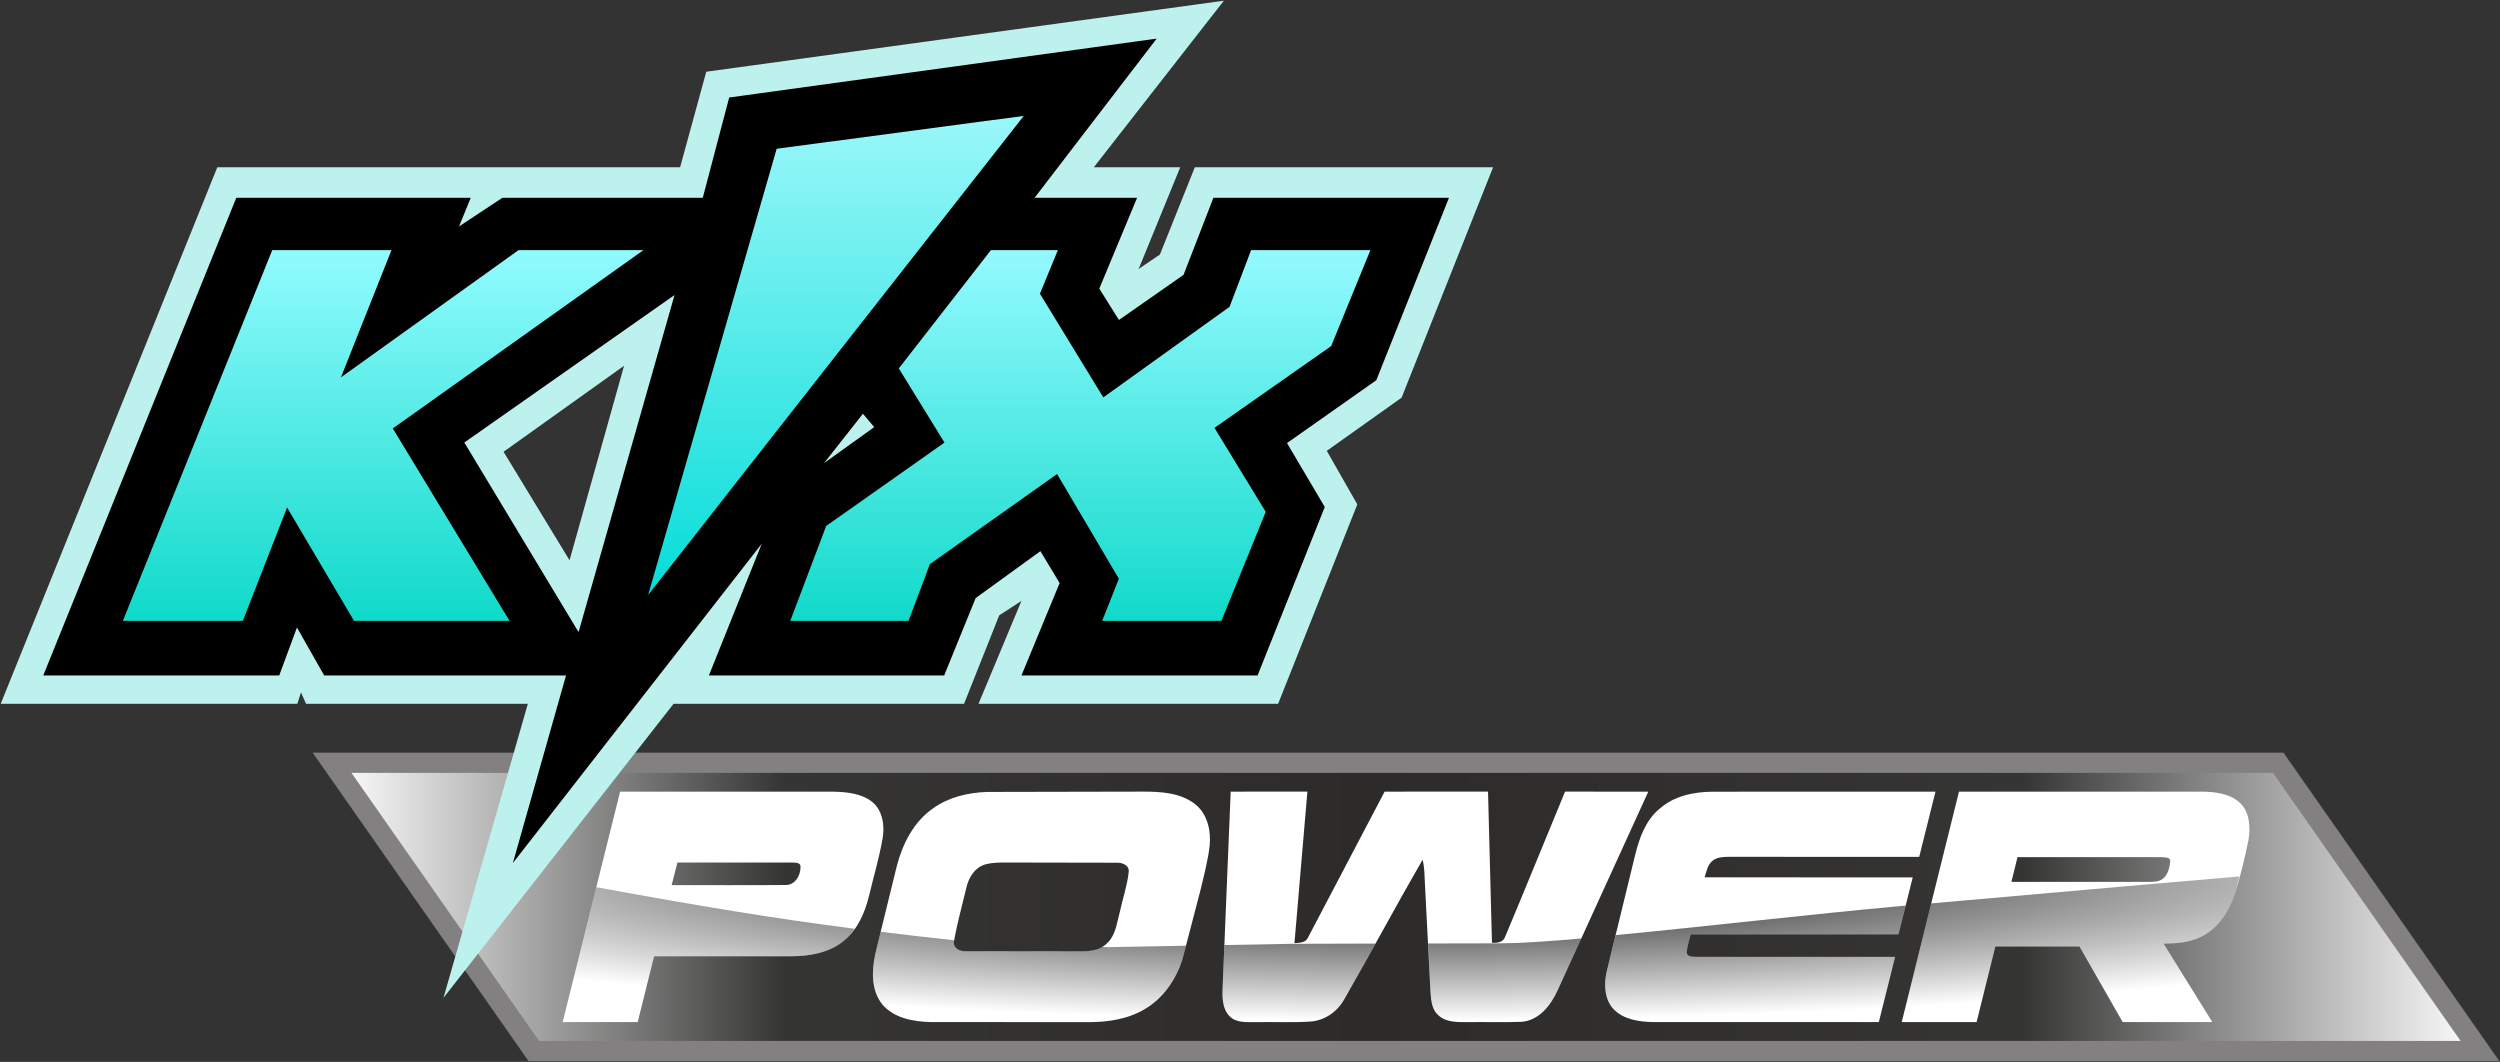 <svg height="758.205" viewBox="0 0 1673.489 710.817" width="1785.055" xmlns="http://www.w3.org/2000/svg" xmlns:xlink="http://www.w3.org/1999/xlink"><rect x="0" y="0" width="1673.489" height="710.817" fill="#333333" stroke="none"/><linearGradient id="a" gradientUnits="userSpaceOnUse" x1="765.574" x2="765.574" y1="416.383" y2="500.342"><stop offset="0" stop-color="#92fbff"/><stop offset="1" stop-color="#11daca"/></linearGradient><linearGradient id="b" gradientUnits="userSpaceOnUse" x1="874.912" x2="874.912" y1="386.638" y2="495.239"><stop offset="0" stop-color="#99f7f9"/><stop offset="1" stop-color="#05ddd8"/></linearGradient><linearGradient id="c" gradientUnits="userSpaceOnUse" x1="983.786" x2="983.786" y1="416.383" y2="501.185"><stop offset="0" stop-color="#94faff"/><stop offset="1" stop-color="#11daca"/></linearGradient><radialGradient id="d" cx="37.721" cy="-129.914" gradientTransform="matrix(-1.432 0 0 -.177 91.959 -178.849)" gradientUnits="userSpaceOnUse" r="29.087"><stop offset="0"/><stop offset="1" stop-opacity="0"/></radialGradient><linearGradient id="e" gradientUnits="userSpaceOnUse" x1=".672" x2="75.199" y1="-154.65" y2="-154.65"><stop offset="0" stop-color="#fff"/><stop offset=".21" stop-color="#353534"/><stop offset=".483" stop-color="#2d2b2a"/><stop offset=".787" stop-color="#353534"/><stop offset="1" stop-color="#fff"/></linearGradient><g transform="translate(-697.531 80.178)"><g transform="matrix(19.294 0 0 19.294 906.839 3510.701)"><path d="m .672-159.65h67.521l7 10h-67.521z" fill="url(#e)" stroke="#828081" stroke-width=".7"/><g fill="#fff" stroke-width=".083"><path d="m10.666-158.648 7.381.001c.469.008.975.056 1.36.35.375.304.444.836.364 1.287-.121.674-.314 1.334-.475 1.999-.14.574-.395 1.149-.861 1.532-.498.416-1.167.536-1.798.542-1.597.003-3.195 0-4.792.001l-.569 2.283h-2.603zm1.988 2.459-.2.785c1.311-.003 2.621.007 3.931-.005.338.021.54-.317.541-.619.015-.164-.175-.156-.285-.16-1.33-.002-2.659 0-3.988-.001z"/><path d="m23.368-158.638 5.429-.011c.615 0 1.285.033 1.797.417.445.335.58.934.526 1.463-.06.519-.197 1.025-.317 1.532l-.633 2.426c-.221.679-.647 1.314-1.268 1.687-.595.371-1.313.475-2.003.473l-5.462-.003c-.602-.015-1.278-.135-1.683-.622-.383-.487-.36-1.158-.238-1.733l.749-3.056c.201-.778.593-1.548 1.271-2.012.531-.379 1.189-.535 1.833-.559m.006 2.502c-.392.092-.621.464-.7.835-.144.614-.317 1.224-.426 1.845-.04.251.225.359.431.341l3.972.005c.317 0 .669-.035.902-.275.298-.266.342-.686.439-1.05.101-.474.265-.936.317-1.419.036-.24-.221-.339-.416-.33l-3.808-.007c-.238-.002-.479 0-.711.054z"/><path d="m31.85-158.648 2.661-.002-.449 5.259c.176-.012.395-.01.474-.203l2.654-5.054 3.588-.002.136 5.243c.185.017.401-.014.463-.221.703-1.669 1.381-3.349 2.074-5.021l2.887.002c-1.052 2.306-2.103 4.611-3.157 6.917-.229.5-.636 1.014-1.223 1.067-.636.027-1.274.002-1.912.012-.34 0-.73.009-.993-.24-.22-.19-.248-.498-.269-.768-.065-1.262-.131-2.524-.195-3.786-.016-.281-.009-.566-.082-.84-.927 1.602-1.797 3.238-2.719 4.844-.239.433-.692.745-1.189.771-.636.041-1.275.006-1.912.02-.297-.002-.644.026-.872-.202-.249-.252-.26-.627-.247-.959z"/><path d="m46.72-158.044c.5-.455 1.196-.598 1.853-.602l7.729-.001-.564 2.262-6.587-.002c-.193.004-.405.003-.566.124-.19.136-.226.382-.293.588l7.22.002-.493 1.972h-7.211c-.051.212-.123.421-.139.639.032.155.201.138.323.146l6.909.001-.564 2.261-7.833.001c-.482-.011-1.02-.084-1.371-.449-.315-.34-.338-.849-.242-1.281l.988-4.052c.145-.591.357-1.207.839-1.61z"/><path d="m57.118-158.648h8.41c.464.004.972.057 1.331.383.349.326.374.853.303 1.295-.126.624-.279 1.243-.464 1.851-.207.624-.596 1.241-1.215 1.521-.393.19-.836.217-1.266.223l1.69 2.722h-3.11l-1.499-2.624h-2.919l-.65 2.623-2.598.001zm1.818 3.13 4.771.001c.164-.005.346 0 .483-.108.191-.149.24-.412.259-.64-.045-.127-.222-.096-.327-.112l-4.974.001z"/></g><g fill="url(#d)" stroke-width=".083"><path d="m9.84-155.334-1.168 4.682h2.604l.568-2.283c1.597-.001 3.195.001 4.793-.002.631-.006 1.301-.125 1.799-.541.145-.119.262-.262.369-.412-2.747-.351-5.4-.788-8.965-1.443z"/><path d="m19.705-153.783-.189.773c-.122.575-.145 1.246.238 1.732.406.488 1.082.608 1.684.623l5.461.002c.69.002 1.409-.102 2.004-.473.621-.373 1.046-1.006 1.268-1.686l.129-.49-2.701.049s-.197-.006-.217-.006c-.217.123-.484.148-.73.148l-3.971-.006c-.207.018-.471-.089-.432-.34.002-.012.006-.023.008-.035-.007-.001-.017-.001-.023-.002-.897-.095-1.711-.192-2.527-.291z"/><path d="m44.014-153.553c-1.109.096-2.058.161-2.697.166-.873.007-1.746.003-2.619.006.03.574.058 1.147.088 1.721.021.27.05.578.27.768.264.249.653.24.992.24.637-.01 1.276.016 1.912-.012.588-.053.994-.566 1.223-1.066.278-.607.555-1.215.832-1.822zm-7.139.176c-.96.001-1.919.007-2.879.008l-2.365.043-.062 1.514c-.013.331-.001.707.248.959.228.228.574.199.871.201.637-.014 1.276.022 1.912-.019.498-.026.951-.336 1.189-.77.368-.642.727-1.288 1.086-1.936z"/><path d="m55.268-154.693c-.086.008-.165.014-.248.021-2.985.271-6.792.712-9.812 1.002l-.314 1.287c-.096.432-.073.942.242 1.281.351.364.889.437 1.371.447h7.832l.564-2.262h-6.908c-.122-.008-.292.009-.324-.146.016-.218.087-.427.139-.639h7.211z"/><path d="m66.846-155.707c-.47.041-6.561.566-10.693.936l-1.023 4.119 2.6-.002.65-2.623h2.918l1.5 2.625h3.109l-1.689-2.723c.43-.006.872-.033 1.266-.223.619-.279 1.008-.898 1.215-1.521.059-.193.096-.393.148-.588z"/></g></g><path d="m1516.782-79.709-346.475 47.541-17.52 63.966h-309.792l-144.996 359.158 198.559-0 2.464-7.665 3.376 7.665h148.463l-56.483 196.825 154.029-196.825h194.453l23.542-59.221 14.874-9.672-28.744 68.893h200.566l53.016-133.498-20.44-35.861 50.096-35.587 61.229-154.212h-199.654l-23.36 58.4-14.417 9.764.547-1.004 27.466-67.16h-57.852zm-401.498 244.366-36.5 130.213-44.165-72.635z" fill="#bdf1ed"/><g transform="matrix(2.92 0 0 2.92 -1340.15 -1128.531)"><path d="m963 367.875-98 13.5-6.062 23h-45.938l-9.938 6.562 2.688-6.562h-53.75l-44.25 109.5h54.094l4.062-11 6.25 11h55.438l-12.188 43 57.062-73.219-12.125 30.219h53.938l7.219-17.75 14.844-10.75 4.406 7.312-8.75 21.188h54.125l15.406-38.625-8.656-14.656 20.469-14.406 16.656-41.812h-54l-6.844 17.656-14.812 10.344-4.5-7.188 8.656-20.812h-23.5zm-110.531 58.781-22 77.281-26.188-43.469zm43.188 27.219 2.594 3.062-11.5 8.25z"/><path d="m726 501.362 34.25-85h27.333l-11.583 29.167 40.707-29.167h28.647l-57.471 40.882 26.764 44.118h-35.647l-15.353-26-10.146 26z" fill="url(#a)"/><path d="m846.411 495.422 29.471-102.296 56.647-7.529z" fill="url(#b)"/><path d="m925 416.362h15.353l-4.118 10 14.529 23.764 28.942-20.764 4.94-13h27.353l-9 22-26.75 18.75 11.75 19.25-10.167 25h-27.334l3.834-9.667-14.167-24-29.167 20.667-4.882 13h-27.118l8.236-21.764 27.118-19.118-10.471-17z" fill="url(#c)"/></g></g></svg>